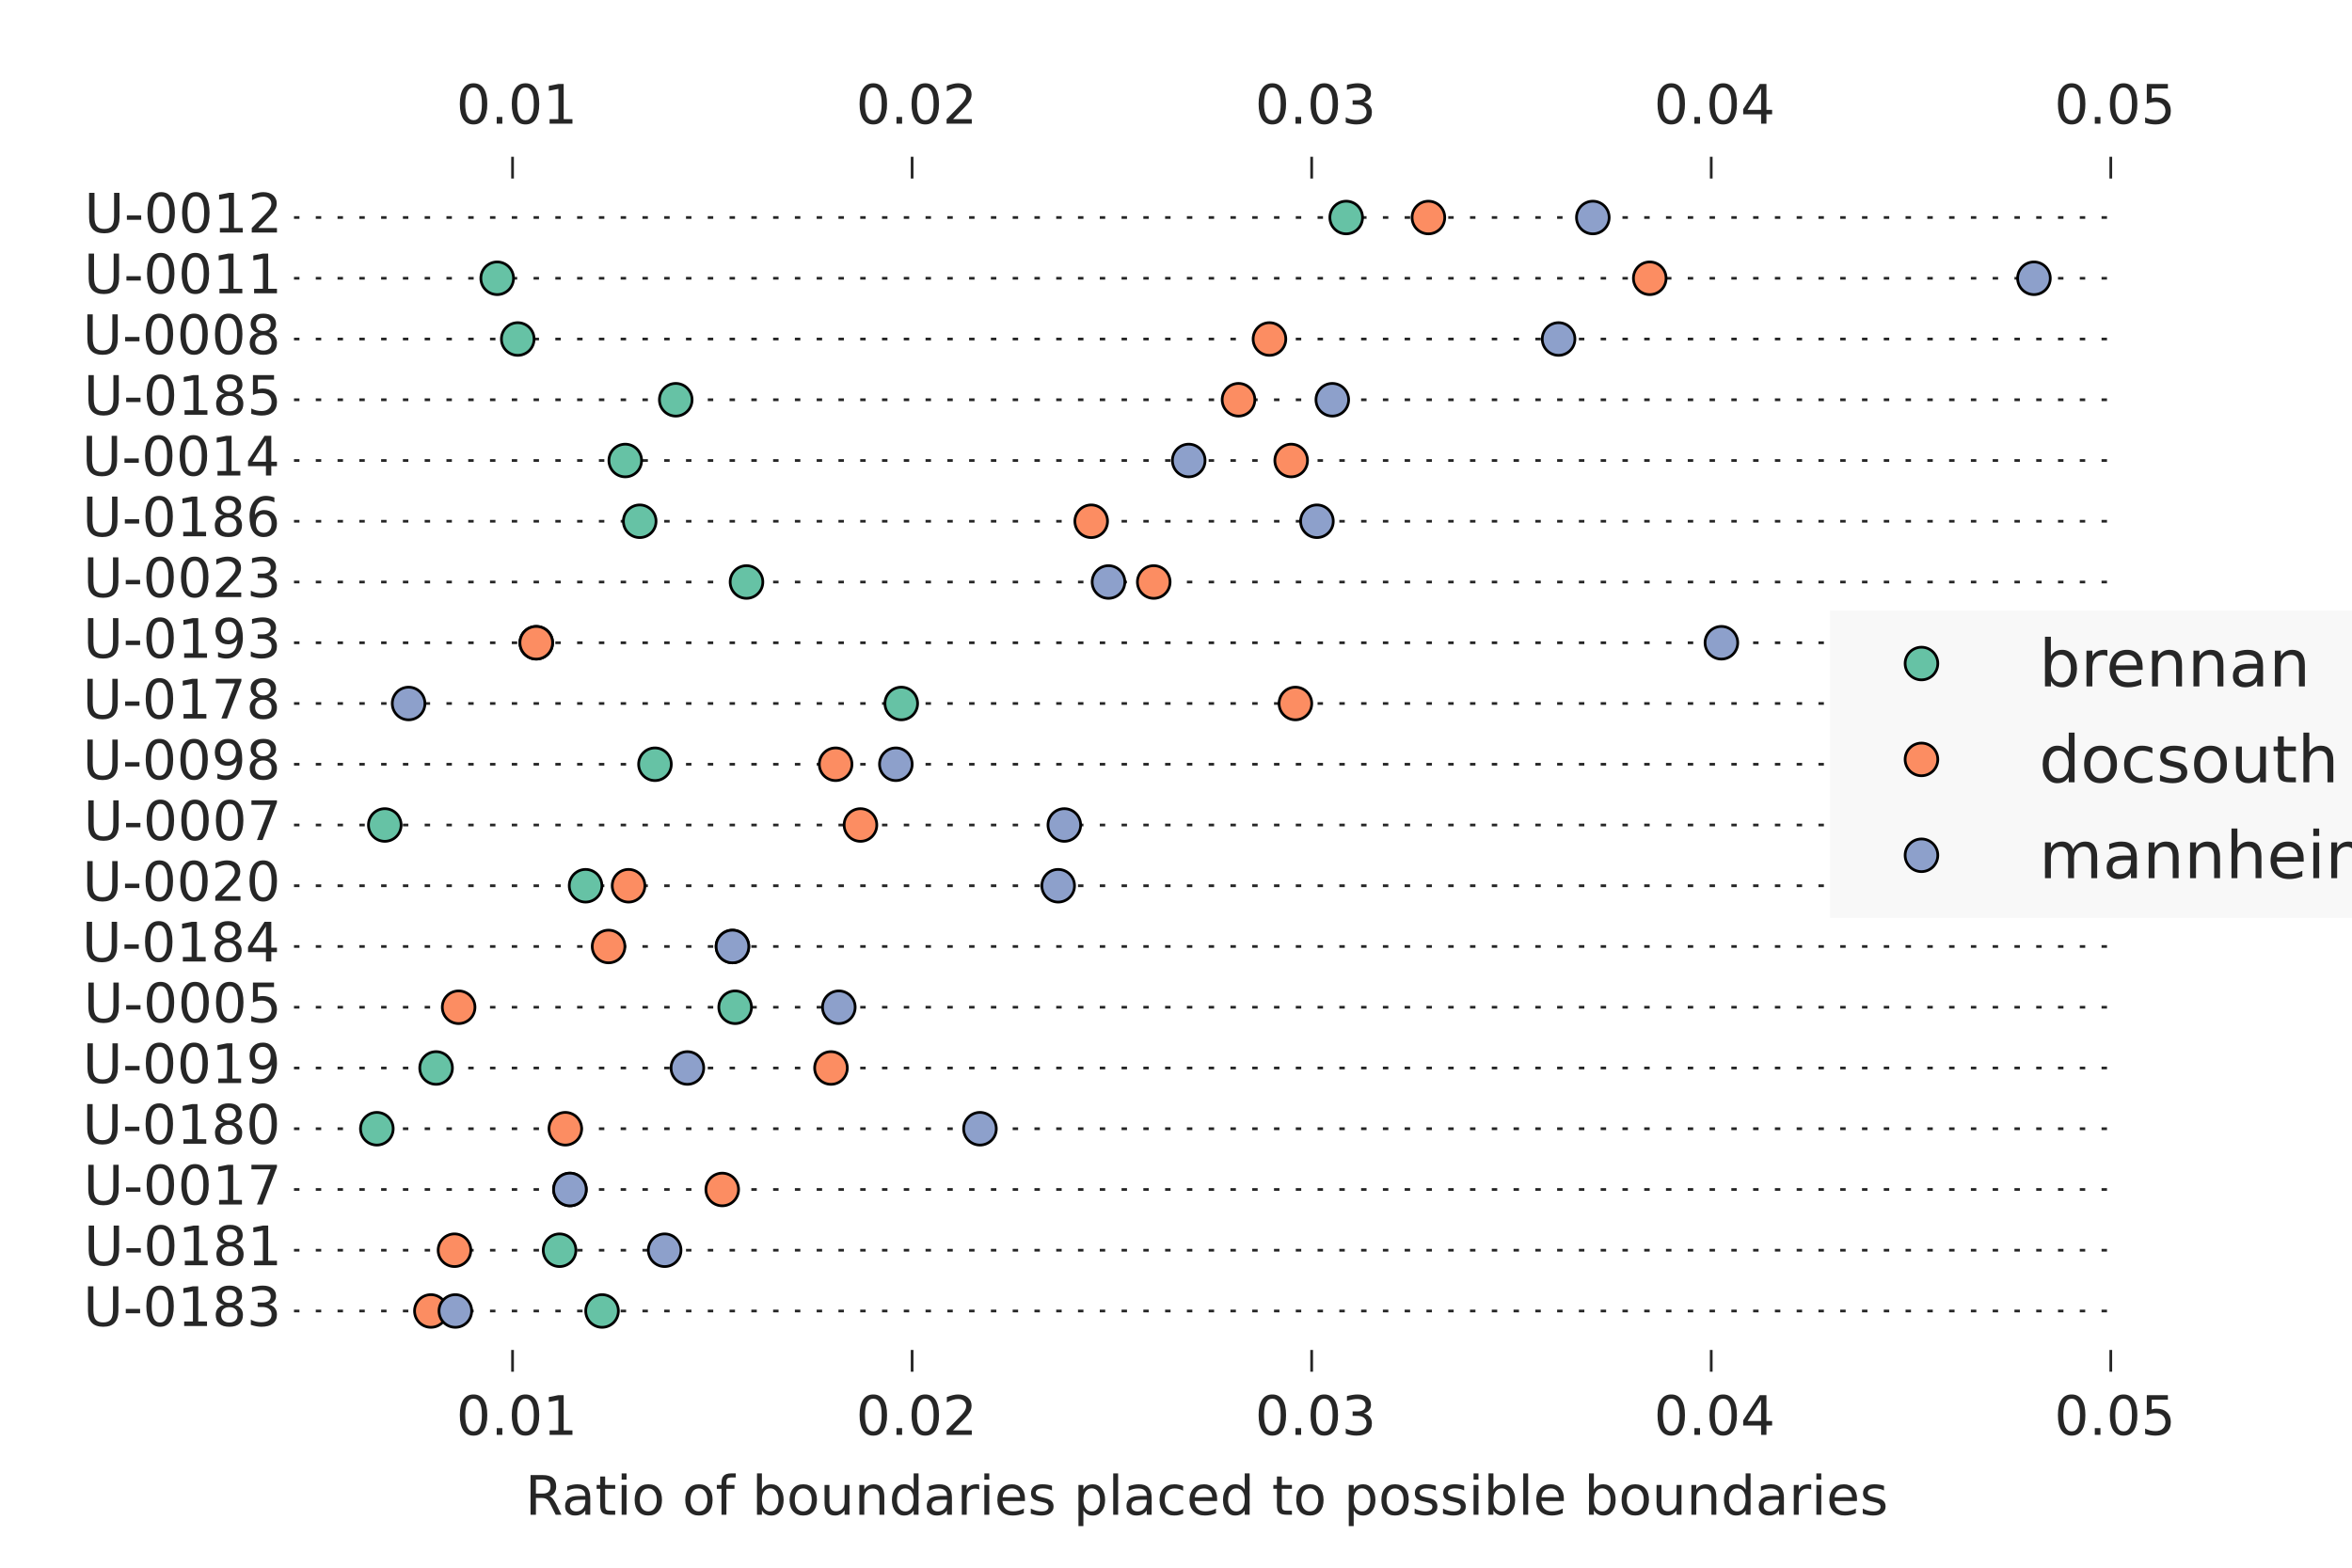 <?xml version="1.0" encoding="utf-8" standalone="no"?>
<!DOCTYPE svg PUBLIC "-//W3C//DTD SVG 1.1//EN"
  "http://www.w3.org/Graphics/SVG/1.1/DTD/svg11.dtd">
<!-- Created with matplotlib (http://matplotlib.org/) -->
<svg height="288pt" version="1.1" viewBox="0 0 432 288" width="432pt" xmlns="http://www.w3.org/2000/svg" xmlns:xlink="http://www.w3.org/1999/xlink">
 <defs>
  <style type="text/css">
*{stroke-linecap:butt;stroke-linejoin:round;}
  </style>
 </defs>
 <g id="figure_1">
  <g id="patch_1">
   <path d="
M0 288
L432 288
L432 0
L0 0
z
" style="fill:#ffffff;"/>
  </g>
  <g id="axes_1">
   <g id="patch_2">
    <path d="
M54 252
L388.8 252
L388.8 28.8
L54 28.8
z
" style="fill:#ffffff;"/>
   </g>
   <g id="LineCollection_1">
    <defs>
     <path d="
M54 -47.16
L388.8 -47.16" id="C0_0_6a199aa244"/>
     <path d="
M54 -58.32
L388.8 -58.32" id="C0_1_588f8433d3"/>
     <path d="
M54 -69.48
L388.8 -69.48" id="C0_2_7772f9c2dd"/>
     <path d="
M54 -80.64
L388.8 -80.64" id="C0_3_b1f64ebb49"/>
     <path d="
M54 -91.8
L388.8 -91.8" id="C0_4_8730de45d9"/>
     <path d="
M54 -102.96
L388.8 -102.96" id="C0_5_99406a7aaf"/>
     <path d="
M54 -114.12
L388.8 -114.12" id="C0_6_7942048942"/>
     <path d="
M54 -125.28
L388.8 -125.28" id="C0_7_b82e38e395"/>
     <path d="
M54 -136.44
L388.8 -136.44" id="C0_8_d7e3e08fdd"/>
     <path d="
M54 -147.6
L388.8 -147.6" id="C0_9_6d2f357f65"/>
     <path d="
M54 -158.76
L388.8 -158.76" id="C0_a_ce0889cb45"/>
     <path d="
M54 -169.92
L388.8 -169.92" id="C0_b_7368e0d4c1"/>
     <path d="
M54 -181.08
L388.8 -181.08" id="C0_c_1a0fd29d1f"/>
     <path d="
M54 -192.24
L388.8 -192.24" id="C0_d_731fc594bd"/>
     <path d="
M54 -203.4
L388.8 -203.4" id="C0_e_e04fd99e81"/>
     <path d="
M54 -214.56
L388.8 -214.56" id="C0_f_4d21507c98"/>
     <path d="
M54 -225.72
L388.8 -225.72" id="C0_10_7c52cc8406"/>
     <path d="
M54 -236.88
L388.8 -236.88" id="C0_11_734107a64f"/>
     <path d="
M54 -248.04
L388.8 -248.04" id="C0_12_1dcff3af32"/>
    </defs>
    <g clip-path="url(#p124b8dd147)">
     <use style="fill:none;stroke:#262626;stroke-dasharray:1,3;stroke-dashoffset:0.0;stroke-width:0.5;" x="0.0" xlink:href="#C0_0_6a199aa244" y="288.0"/>
    </g>
    <g clip-path="url(#p124b8dd147)">
     <use style="fill:none;stroke:#262626;stroke-dasharray:1,3;stroke-dashoffset:0.0;stroke-width:0.5;" x="0.0" xlink:href="#C0_1_588f8433d3" y="288.0"/>
    </g>
    <g clip-path="url(#p124b8dd147)">
     <use style="fill:none;stroke:#262626;stroke-dasharray:1,3;stroke-dashoffset:0.0;stroke-width:0.5;" x="0.0" xlink:href="#C0_2_7772f9c2dd" y="288.0"/>
    </g>
    <g clip-path="url(#p124b8dd147)">
     <use style="fill:none;stroke:#262626;stroke-dasharray:1,3;stroke-dashoffset:0.0;stroke-width:0.5;" x="0.0" xlink:href="#C0_3_b1f64ebb49" y="288.0"/>
    </g>
    <g clip-path="url(#p124b8dd147)">
     <use style="fill:none;stroke:#262626;stroke-dasharray:1,3;stroke-dashoffset:0.0;stroke-width:0.5;" x="0.0" xlink:href="#C0_4_8730de45d9" y="288.0"/>
    </g>
    <g clip-path="url(#p124b8dd147)">
     <use style="fill:none;stroke:#262626;stroke-dasharray:1,3;stroke-dashoffset:0.0;stroke-width:0.5;" x="0.0" xlink:href="#C0_5_99406a7aaf" y="288.0"/>
    </g>
    <g clip-path="url(#p124b8dd147)">
     <use style="fill:none;stroke:#262626;stroke-dasharray:1,3;stroke-dashoffset:0.0;stroke-width:0.5;" x="0.0" xlink:href="#C0_6_7942048942" y="288.0"/>
    </g>
    <g clip-path="url(#p124b8dd147)">
     <use style="fill:none;stroke:#262626;stroke-dasharray:1,3;stroke-dashoffset:0.0;stroke-width:0.5;" x="0.0" xlink:href="#C0_7_b82e38e395" y="288.0"/>
    </g>
    <g clip-path="url(#p124b8dd147)">
     <use style="fill:none;stroke:#262626;stroke-dasharray:1,3;stroke-dashoffset:0.0;stroke-width:0.5;" x="0.0" xlink:href="#C0_8_d7e3e08fdd" y="288.0"/>
    </g>
    <g clip-path="url(#p124b8dd147)">
     <use style="fill:none;stroke:#262626;stroke-dasharray:1,3;stroke-dashoffset:0.0;stroke-width:0.5;" x="0.0" xlink:href="#C0_9_6d2f357f65" y="288.0"/>
    </g>
    <g clip-path="url(#p124b8dd147)">
     <use style="fill:none;stroke:#262626;stroke-dasharray:1,3;stroke-dashoffset:0.0;stroke-width:0.5;" x="0.0" xlink:href="#C0_a_ce0889cb45" y="288.0"/>
    </g>
    <g clip-path="url(#p124b8dd147)">
     <use style="fill:none;stroke:#262626;stroke-dasharray:1,3;stroke-dashoffset:0.0;stroke-width:0.5;" x="0.0" xlink:href="#C0_b_7368e0d4c1" y="288.0"/>
    </g>
    <g clip-path="url(#p124b8dd147)">
     <use style="fill:none;stroke:#262626;stroke-dasharray:1,3;stroke-dashoffset:0.0;stroke-width:0.5;" x="0.0" xlink:href="#C0_c_1a0fd29d1f" y="288.0"/>
    </g>
    <g clip-path="url(#p124b8dd147)">
     <use style="fill:none;stroke:#262626;stroke-dasharray:1,3;stroke-dashoffset:0.0;stroke-width:0.5;" x="0.0" xlink:href="#C0_d_731fc594bd" y="288.0"/>
    </g>
    <g clip-path="url(#p124b8dd147)">
     <use style="fill:none;stroke:#262626;stroke-dasharray:1,3;stroke-dashoffset:0.0;stroke-width:0.5;" x="0.0" xlink:href="#C0_e_e04fd99e81" y="288.0"/>
    </g>
    <g clip-path="url(#p124b8dd147)">
     <use style="fill:none;stroke:#262626;stroke-dasharray:1,3;stroke-dashoffset:0.0;stroke-width:0.5;" x="0.0" xlink:href="#C0_f_4d21507c98" y="288.0"/>
    </g>
    <g clip-path="url(#p124b8dd147)">
     <use style="fill:none;stroke:#262626;stroke-dasharray:1,3;stroke-dashoffset:0.0;stroke-width:0.5;" x="0.0" xlink:href="#C0_10_7c52cc8406" y="288.0"/>
    </g>
    <g clip-path="url(#p124b8dd147)">
     <use style="fill:none;stroke:#262626;stroke-dasharray:1,3;stroke-dashoffset:0.0;stroke-width:0.5;" x="0.0" xlink:href="#C0_11_734107a64f" y="288.0"/>
    </g>
    <g clip-path="url(#p124b8dd147)">
     <use style="fill:none;stroke:#262626;stroke-dasharray:1,3;stroke-dashoffset:0.0;stroke-width:0.5;" x="0.0" xlink:href="#C0_12_1dcff3af32" y="288.0"/>
    </g>
   </g>
   <g id="line2d_1">
    <defs>
     <path d="
M0 3
C0.796 3 1.559 2.684 2.121 2.121
C2.684 1.559 3 0.796 3 0
C3 -0.796 2.684 -1.559 2.121 -2.121
C1.559 -2.684 0.796 -3 0 -3
C-0.796 -3 -1.559 -2.684 -2.121 -2.121
C-2.684 -1.559 -3 -0.796 -3 0
C-3 0.796 -2.684 1.559 -2.121 2.121
C-1.559 2.684 -0.796 3 0 3
z
" id="m474c58edd5" style="stroke:#000000;stroke-width:0.5;"/>
    </defs>
    <g clip-path="url(#p124b8dd147)">
     <use style="fill:#66c2a5;opacity:0.75;stroke:#000000;stroke-width:0.5;" x="110.581" xlink:href="#m474c58edd5" y="240.84"/>
     <use style="fill:#66c2a5;opacity:0.75;stroke:#000000;stroke-width:0.5;" x="102.779" xlink:href="#m474c58edd5" y="229.68"/>
     <use style="fill:#66c2a5;opacity:0.75;stroke:#000000;stroke-width:0.5;" x="104.68" xlink:href="#m474c58edd5" y="218.52"/>
     <use style="fill:#66c2a5;opacity:0.75;stroke:#000000;stroke-width:0.5;" x="69.218" xlink:href="#m474c58edd5" y="207.36"/>
     <use style="fill:#66c2a5;opacity:0.75;stroke:#000000;stroke-width:0.5;" x="80.098" xlink:href="#m474c58edd5" y="196.2"/>
     <use style="fill:#66c2a5;opacity:0.75;stroke:#000000;stroke-width:0.5;" x="135.026" xlink:href="#m474c58edd5" y="185.04"/>
     <use style="fill:#66c2a5;opacity:0.75;stroke:#000000;stroke-width:0.5;" x="134.534" xlink:href="#m474c58edd5" y="173.88"/>
     <use style="fill:#66c2a5;opacity:0.75;stroke:#000000;stroke-width:0.5;" x="107.557" xlink:href="#m474c58edd5" y="162.72"/>
     <use style="fill:#66c2a5;opacity:0.75;stroke:#000000;stroke-width:0.5;" x="70.678" xlink:href="#m474c58edd5" y="151.56"/>
     <use style="fill:#66c2a5;opacity:0.75;stroke:#000000;stroke-width:0.5;" x="120.301" xlink:href="#m474c58edd5" y="140.4"/>
     <use style="fill:#66c2a5;opacity:0.75;stroke:#000000;stroke-width:0.5;" x="165.54" xlink:href="#m474c58edd5" y="129.24"/>
     <use style="fill:#66c2a5;opacity:0.75;stroke:#000000;stroke-width:0.5;" x="98.496" xlink:href="#m474c58edd5" y="118.08"/>
     <use style="fill:#66c2a5;opacity:0.75;stroke:#000000;stroke-width:0.5;" x="137.111" xlink:href="#m474c58edd5" y="106.92"/>
     <use style="fill:#66c2a5;opacity:0.75;stroke:#000000;stroke-width:0.5;" x="117.499" xlink:href="#m474c58edd5" y="95.76"/>
     <use style="fill:#66c2a5;opacity:0.75;stroke:#000000;stroke-width:0.5;" x="114.842" xlink:href="#m474c58edd5" y="84.6"/>
     <use style="fill:#66c2a5;opacity:0.75;stroke:#000000;stroke-width:0.5;" x="124.118" xlink:href="#m474c58edd5" y="73.44"/>
     <use style="fill:#66c2a5;opacity:0.75;stroke:#000000;stroke-width:0.5;" x="95.098" xlink:href="#m474c58edd5" y="62.28"/>
     <use style="fill:#66c2a5;opacity:0.75;stroke:#000000;stroke-width:0.5;" x="91.32" xlink:href="#m474c58edd5" y="51.12"/>
     <use style="fill:#66c2a5;opacity:0.75;stroke:#000000;stroke-width:0.5;" x="247.261" xlink:href="#m474c58edd5" y="39.96"/>
    </g>
   </g>
   <g id="line2d_2">
    <defs>
     <path d="
M0 3
C0.796 3 1.559 2.684 2.121 2.121
C2.684 1.559 3 0.796 3 0
C3 -0.796 2.684 -1.559 2.121 -2.121
C1.559 -2.684 0.796 -3 0 -3
C-0.796 -3 -1.559 -2.684 -2.121 -2.121
C-2.684 -1.559 -3 -0.796 -3 0
C-3 0.796 -2.684 1.559 -2.121 2.121
C-1.559 2.684 -0.796 3 0 3
z
" id="mef10a5d01f" style="stroke:#000000;stroke-width:0.5;"/>
    </defs>
    <g clip-path="url(#p124b8dd147)">
     <use style="fill:#fc8d62;opacity:0.75;stroke:#000000;stroke-width:0.5;" x="79.141" xlink:href="#mef10a5d01f" y="240.84"/>
     <use style="fill:#fc8d62;opacity:0.75;stroke:#000000;stroke-width:0.5;" x="83.479" xlink:href="#mef10a5d01f" y="229.68"/>
     <use style="fill:#fc8d62;opacity:0.75;stroke:#000000;stroke-width:0.5;" x="132.655" xlink:href="#mef10a5d01f" y="218.52"/>
     <use style="fill:#fc8d62;opacity:0.75;stroke:#000000;stroke-width:0.5;" x="103.835" xlink:href="#mef10a5d01f" y="207.36"/>
     <use style="fill:#fc8d62;opacity:0.75;stroke:#000000;stroke-width:0.5;" x="152.629" xlink:href="#mef10a5d01f" y="196.2"/>
     <use style="fill:#fc8d62;opacity:0.75;stroke:#000000;stroke-width:0.5;" x="84.239" xlink:href="#mef10a5d01f" y="185.04"/>
     <use style="fill:#fc8d62;opacity:0.75;stroke:#000000;stroke-width:0.5;" x="111.778" xlink:href="#mef10a5d01f" y="173.88"/>
     <use style="fill:#fc8d62;opacity:0.75;stroke:#000000;stroke-width:0.5;" x="115.449" xlink:href="#mef10a5d01f" y="162.72"/>
     <use style="fill:#fc8d62;opacity:0.75;stroke:#000000;stroke-width:0.5;" x="158.045" xlink:href="#mef10a5d01f" y="151.56"/>
     <use style="fill:#fc8d62;opacity:0.75;stroke:#000000;stroke-width:0.5;" x="153.483" xlink:href="#mef10a5d01f" y="140.4"/>
     <use style="fill:#fc8d62;opacity:0.75;stroke:#000000;stroke-width:0.5;" x="237.932" xlink:href="#mef10a5d01f" y="129.24"/>
     <use style="fill:#fc8d62;opacity:0.75;stroke:#000000;stroke-width:0.5;" x="98.496" xlink:href="#mef10a5d01f" y="118.08"/>
     <use style="fill:#fc8d62;opacity:0.75;stroke:#000000;stroke-width:0.5;" x="211.913" xlink:href="#mef10a5d01f" y="106.92"/>
     <use style="fill:#fc8d62;opacity:0.75;stroke:#000000;stroke-width:0.5;" x="200.424" xlink:href="#mef10a5d01f" y="95.76"/>
     <use style="fill:#fc8d62;opacity:0.75;stroke:#000000;stroke-width:0.5;" x="237.155" xlink:href="#mef10a5d01f" y="84.6"/>
     <use style="fill:#fc8d62;opacity:0.75;stroke:#000000;stroke-width:0.5;" x="227.481" xlink:href="#mef10a5d01f" y="73.44"/>
     <use style="fill:#fc8d62;opacity:0.75;stroke:#000000;stroke-width:0.5;" x="233.166" xlink:href="#mef10a5d01f" y="62.28"/>
     <use style="fill:#fc8d62;opacity:0.75;stroke:#000000;stroke-width:0.5;" x="303.016" xlink:href="#mef10a5d01f" y="51.12"/>
     <use style="fill:#fc8d62;opacity:0.75;stroke:#000000;stroke-width:0.5;" x="262.361" xlink:href="#mef10a5d01f" y="39.96"/>
    </g>
   </g>
   <g id="line2d_3">
    <defs>
     <path d="
M0 3
C0.796 3 1.559 2.684 2.121 2.121
C2.684 1.559 3 0.796 3 0
C3 -0.796 2.684 -1.559 2.121 -2.121
C1.559 -2.684 0.796 -3 0 -3
C-0.796 -3 -1.559 -2.684 -2.121 -2.121
C-2.684 -1.559 -3 -0.796 -3 0
C-3 0.796 -2.684 1.559 -2.121 2.121
C-1.559 2.684 -0.796 3 0 3
z
" id="mc3a10f4c32" style="stroke:#000000;stroke-width:0.5;"/>
    </defs>
    <g clip-path="url(#p124b8dd147)">
     <use style="fill:#8da0cb;opacity:0.75;stroke:#000000;stroke-width:0.5;" x="83.633" xlink:href="#mc3a10f4c32" y="240.84"/>
     <use style="fill:#8da0cb;opacity:0.75;stroke:#000000;stroke-width:0.5;" x="122.079" xlink:href="#mc3a10f4c32" y="229.68"/>
     <use style="fill:#8da0cb;opacity:0.75;stroke:#000000;stroke-width:0.5;" x="104.68" xlink:href="#mc3a10f4c32" y="218.52"/>
     <use style="fill:#8da0cb;opacity:0.75;stroke:#000000;stroke-width:0.5;" x="179.993" xlink:href="#mc3a10f4c32" y="207.36"/>
     <use style="fill:#8da0cb;opacity:0.75;stroke:#000000;stroke-width:0.5;" x="126.254" xlink:href="#mc3a10f4c32" y="196.2"/>
     <use style="fill:#8da0cb;opacity:0.75;stroke:#000000;stroke-width:0.5;" x="154.072" xlink:href="#mc3a10f4c32" y="185.04"/>
     <use style="fill:#8da0cb;opacity:0.75;stroke:#000000;stroke-width:0.5;" x="134.534" xlink:href="#mc3a10f4c32" y="173.88"/>
     <use style="fill:#8da0cb;opacity:0.75;stroke:#000000;stroke-width:0.5;" x="194.361" xlink:href="#mc3a10f4c32" y="162.72"/>
     <use style="fill:#8da0cb;opacity:0.75;stroke:#000000;stroke-width:0.5;" x="195.488" xlink:href="#mc3a10f4c32" y="151.56"/>
     <use style="fill:#8da0cb;opacity:0.75;stroke:#000000;stroke-width:0.5;" x="164.544" xlink:href="#mc3a10f4c32" y="140.4"/>
     <use style="fill:#8da0cb;opacity:0.75;stroke:#000000;stroke-width:0.5;" x="75.049" xlink:href="#mc3a10f4c32" y="129.24"/>
     <use style="fill:#8da0cb;opacity:0.75;stroke:#000000;stroke-width:0.5;" x="316.173" xlink:href="#mc3a10f4c32" y="118.08"/>
     <use style="fill:#8da0cb;opacity:0.75;stroke:#000000;stroke-width:0.5;" x="203.601" xlink:href="#mc3a10f4c32" y="106.92"/>
     <use style="fill:#8da0cb;opacity:0.75;stroke:#000000;stroke-width:0.5;" x="241.886" xlink:href="#mc3a10f4c32" y="95.76"/>
     <use style="fill:#8da0cb;opacity:0.75;stroke:#000000;stroke-width:0.5;" x="218.338" xlink:href="#mc3a10f4c32" y="84.6"/>
     <use style="fill:#8da0cb;opacity:0.75;stroke:#000000;stroke-width:0.5;" x="244.709" xlink:href="#mc3a10f4c32" y="73.44"/>
     <use style="fill:#8da0cb;opacity:0.75;stroke:#000000;stroke-width:0.5;" x="286.269" xlink:href="#mc3a10f4c32" y="62.28"/>
     <use style="fill:#8da0cb;opacity:0.75;stroke:#000000;stroke-width:0.5;" x="373.582" xlink:href="#mc3a10f4c32" y="51.12"/>
     <use style="fill:#8da0cb;opacity:0.75;stroke:#000000;stroke-width:0.5;" x="292.562" xlink:href="#mc3a10f4c32" y="39.96"/>
    </g>
   </g>
   <g id="matplotlib.axis_1">
    <g id="xtick_1">
     <g id="line2d_4">
      <defs>
       <path d="
M0 0
L0 -4" id="m51f51a7308" style="stroke:#262626;stroke-width:0.5;"/>
      </defs>
      <g>
       <use style="fill:#262626;stroke:#262626;stroke-width:0.5;" x="94.142" xlink:href="#m51f51a7308" y="252.0"/>
      </g>
     </g>
     <g id="line2d_5">
      <defs>
       <path d="
M0 0
L0 4" id="m8f8b9df92f" style="stroke:#262626;stroke-width:0.5;"/>
      </defs>
      <g>
       <use style="fill:#262626;stroke:#262626;stroke-width:0.5;" x="94.142" xlink:href="#m8f8b9df92f" y="28.8"/>
      </g>
     </g>
     <g id="text_1">
      <!-- 0.01 -->
      <defs>
       <path d="
M31.781 66.406
Q24.172 66.406 20.328 58.906
Q16.5 51.422 16.5 36.375
Q16.5 21.391 20.328 13.891
Q24.172 6.391 31.781 6.391
Q39.453 6.391 43.281 13.891
Q47.125 21.391 47.125 36.375
Q47.125 51.422 43.281 58.906
Q39.453 66.406 31.781 66.406
M31.781 74.219
Q44.047 74.219 50.516 64.516
Q56.984 54.828 56.984 36.375
Q56.984 17.969 50.516 8.266
Q44.047 -1.422 31.781 -1.422
Q19.531 -1.422 13.062 8.266
Q6.594 17.969 6.594 36.375
Q6.594 54.828 13.062 64.516
Q19.531 74.219 31.781 74.219" id="BitstreamVeraSans-Roman-30"/>
       <path d="
M12.406 8.297
L28.516 8.297
L28.516 63.922
L10.984 60.406
L10.984 69.391
L28.422 72.906
L38.281 72.906
L38.281 8.297
L54.391 8.297
L54.391 0
L12.406 0
z
" id="BitstreamVeraSans-Roman-31"/>
       <path d="
M10.688 12.406
L21 12.406
L21 0
L10.688 0
z
" id="BitstreamVeraSans-Roman-2e"/>
      </defs>
      <g style="fill:#262626;" transform="translate(83.801 263.598)scale(0.1 -0.1)">
       <use xlink:href="#BitstreamVeraSans-Roman-30"/>
       <use x="63.623" xlink:href="#BitstreamVeraSans-Roman-2e"/>
       <use x="95.41" xlink:href="#BitstreamVeraSans-Roman-30"/>
       <use x="159.033" xlink:href="#BitstreamVeraSans-Roman-31"/>
      </g>
     </g>
     <g id="text_2">
      <!-- 0.01 -->
      <g style="fill:#262626;" transform="translate(83.801 22.72)scale(0.1 -0.1)">
       <use xlink:href="#BitstreamVeraSans-Roman-30"/>
       <use x="63.623" xlink:href="#BitstreamVeraSans-Roman-2e"/>
       <use x="95.41" xlink:href="#BitstreamVeraSans-Roman-30"/>
       <use x="159.033" xlink:href="#BitstreamVeraSans-Roman-31"/>
      </g>
     </g>
    </g>
    <g id="xtick_2">
     <g id="line2d_6">
      <g>
       <use style="fill:#262626;stroke:#262626;stroke-width:0.5;" x="167.531" xlink:href="#m51f51a7308" y="252.0"/>
      </g>
     </g>
     <g id="line2d_7">
      <g>
       <use style="fill:#262626;stroke:#262626;stroke-width:0.5;" x="167.531" xlink:href="#m8f8b9df92f" y="28.8"/>
      </g>
     </g>
     <g id="text_3">
      <!-- 0.02 -->
      <defs>
       <path d="
M19.188 8.297
L53.609 8.297
L53.609 0
L7.328 0
L7.328 8.297
Q12.938 14.109 22.625 23.891
Q32.328 33.688 34.812 36.531
Q39.547 41.844 41.422 45.531
Q43.312 49.219 43.312 52.781
Q43.312 58.594 39.234 62.25
Q35.156 65.922 28.609 65.922
Q23.969 65.922 18.812 64.312
Q13.672 62.703 7.812 59.422
L7.812 69.391
Q13.766 71.781 18.938 73
Q24.125 74.219 28.422 74.219
Q39.75 74.219 46.484 68.547
Q53.219 62.891 53.219 53.422
Q53.219 48.922 51.531 44.891
Q49.859 40.875 45.406 35.406
Q44.188 33.984 37.641 27.219
Q31.109 20.453 19.188 8.297" id="BitstreamVeraSans-Roman-32"/>
      </defs>
      <g style="fill:#262626;" transform="translate(157.228 263.598)scale(0.1 -0.1)">
       <use xlink:href="#BitstreamVeraSans-Roman-30"/>
       <use x="63.623" xlink:href="#BitstreamVeraSans-Roman-2e"/>
       <use x="95.41" xlink:href="#BitstreamVeraSans-Roman-30"/>
       <use x="159.033" xlink:href="#BitstreamVeraSans-Roman-32"/>
      </g>
     </g>
     <g id="text_4">
      <!-- 0.02 -->
      <g style="fill:#262626;" transform="translate(157.228 22.72)scale(0.1 -0.1)">
       <use xlink:href="#BitstreamVeraSans-Roman-30"/>
       <use x="63.623" xlink:href="#BitstreamVeraSans-Roman-2e"/>
       <use x="95.41" xlink:href="#BitstreamVeraSans-Roman-30"/>
       <use x="159.033" xlink:href="#BitstreamVeraSans-Roman-32"/>
      </g>
     </g>
    </g>
    <g id="xtick_3">
     <g id="line2d_8">
      <g>
       <use style="fill:#262626;stroke:#262626;stroke-width:0.5;" x="240.919" xlink:href="#m51f51a7308" y="252.0"/>
      </g>
     </g>
     <g id="line2d_9">
      <g>
       <use style="fill:#262626;stroke:#262626;stroke-width:0.5;" x="240.919" xlink:href="#m8f8b9df92f" y="28.8"/>
      </g>
     </g>
     <g id="text_5">
      <!-- 0.03 -->
      <defs>
       <path d="
M40.578 39.312
Q47.656 37.797 51.625 33
Q55.609 28.219 55.609 21.188
Q55.609 10.406 48.188 4.484
Q40.766 -1.422 27.094 -1.422
Q22.516 -1.422 17.656 -0.516
Q12.797 0.391 7.625 2.203
L7.625 11.719
Q11.719 9.328 16.594 8.109
Q21.484 6.891 26.812 6.891
Q36.078 6.891 40.938 10.547
Q45.797 14.203 45.797 21.188
Q45.797 27.641 41.281 31.266
Q36.766 34.906 28.719 34.906
L20.219 34.906
L20.219 43.016
L29.109 43.016
Q36.375 43.016 40.234 45.922
Q44.094 48.828 44.094 54.297
Q44.094 59.906 40.109 62.906
Q36.141 65.922 28.719 65.922
Q24.656 65.922 20.016 65.031
Q15.375 64.156 9.812 62.312
L9.812 71.094
Q15.438 72.656 20.344 73.438
Q25.25 74.219 29.594 74.219
Q40.828 74.219 47.359 69.109
Q53.906 64.016 53.906 55.328
Q53.906 49.266 50.438 45.094
Q46.969 40.922 40.578 39.312" id="BitstreamVeraSans-Roman-33"/>
      </defs>
      <g style="fill:#262626;" transform="translate(230.516 263.598)scale(0.1 -0.1)">
       <use xlink:href="#BitstreamVeraSans-Roman-30"/>
       <use x="63.623" xlink:href="#BitstreamVeraSans-Roman-2e"/>
       <use x="95.41" xlink:href="#BitstreamVeraSans-Roman-30"/>
       <use x="159.033" xlink:href="#BitstreamVeraSans-Roman-33"/>
      </g>
     </g>
     <g id="text_6">
      <!-- 0.03 -->
      <g style="fill:#262626;" transform="translate(230.516 22.72)scale(0.1 -0.1)">
       <use xlink:href="#BitstreamVeraSans-Roman-30"/>
       <use x="63.623" xlink:href="#BitstreamVeraSans-Roman-2e"/>
       <use x="95.41" xlink:href="#BitstreamVeraSans-Roman-30"/>
       <use x="159.033" xlink:href="#BitstreamVeraSans-Roman-33"/>
      </g>
     </g>
    </g>
    <g id="xtick_4">
     <g id="line2d_10">
      <g>
       <use style="fill:#262626;stroke:#262626;stroke-width:0.5;" x="314.307" xlink:href="#m51f51a7308" y="252.0"/>
      </g>
     </g>
     <g id="line2d_11">
      <g>
       <use style="fill:#262626;stroke:#262626;stroke-width:0.5;" x="314.307" xlink:href="#m8f8b9df92f" y="28.8"/>
      </g>
     </g>
     <g id="text_7">
      <!-- 0.04 -->
      <defs>
       <path d="
M37.797 64.312
L12.891 25.391
L37.797 25.391
z

M35.203 72.906
L47.609 72.906
L47.609 25.391
L58.016 25.391
L58.016 17.188
L47.609 17.188
L47.609 0
L37.797 0
L37.797 17.188
L4.891 17.188
L4.891 26.703
z
" id="BitstreamVeraSans-Roman-34"/>
      </defs>
      <g style="fill:#262626;" transform="translate(303.784 263.598)scale(0.1 -0.1)">
       <use xlink:href="#BitstreamVeraSans-Roman-30"/>
       <use x="63.623" xlink:href="#BitstreamVeraSans-Roman-2e"/>
       <use x="95.41" xlink:href="#BitstreamVeraSans-Roman-30"/>
       <use x="159.033" xlink:href="#BitstreamVeraSans-Roman-34"/>
      </g>
     </g>
     <g id="text_8">
      <!-- 0.04 -->
      <g style="fill:#262626;" transform="translate(303.784 22.72)scale(0.1 -0.1)">
       <use xlink:href="#BitstreamVeraSans-Roman-30"/>
       <use x="63.623" xlink:href="#BitstreamVeraSans-Roman-2e"/>
       <use x="95.41" xlink:href="#BitstreamVeraSans-Roman-30"/>
       <use x="159.033" xlink:href="#BitstreamVeraSans-Roman-34"/>
      </g>
     </g>
    </g>
    <g id="xtick_5">
     <g id="line2d_12">
      <g>
       <use style="fill:#262626;stroke:#262626;stroke-width:0.5;" x="387.695" xlink:href="#m51f51a7308" y="252.0"/>
      </g>
     </g>
     <g id="line2d_13">
      <g>
       <use style="fill:#262626;stroke:#262626;stroke-width:0.5;" x="387.695" xlink:href="#m8f8b9df92f" y="28.8"/>
      </g>
     </g>
     <g id="text_9">
      <!-- 0.05 -->
      <defs>
       <path d="
M10.797 72.906
L49.516 72.906
L49.516 64.594
L19.828 64.594
L19.828 46.734
Q21.969 47.469 24.109 47.828
Q26.266 48.188 28.422 48.188
Q40.625 48.188 47.75 41.5
Q54.891 34.812 54.891 23.391
Q54.891 11.625 47.562 5.094
Q40.234 -1.422 26.906 -1.422
Q22.312 -1.422 17.547 -0.641
Q12.797 0.141 7.719 1.703
L7.719 11.625
Q12.109 9.234 16.797 8.062
Q21.484 6.891 26.703 6.891
Q35.156 6.891 40.078 11.328
Q45.016 15.766 45.016 23.391
Q45.016 31 40.078 35.438
Q35.156 39.891 26.703 39.891
Q22.75 39.891 18.812 39.016
Q14.891 38.141 10.797 36.281
z
" id="BitstreamVeraSans-Roman-35"/>
      </defs>
      <g style="fill:#262626;" transform="translate(377.329 263.598)scale(0.1 -0.1)">
       <use xlink:href="#BitstreamVeraSans-Roman-30"/>
       <use x="63.623" xlink:href="#BitstreamVeraSans-Roman-2e"/>
       <use x="95.41" xlink:href="#BitstreamVeraSans-Roman-30"/>
       <use x="159.033" xlink:href="#BitstreamVeraSans-Roman-35"/>
      </g>
     </g>
     <g id="text_10">
      <!-- 0.05 -->
      <g style="fill:#262626;" transform="translate(377.329 22.72)scale(0.1 -0.1)">
       <use xlink:href="#BitstreamVeraSans-Roman-30"/>
       <use x="63.623" xlink:href="#BitstreamVeraSans-Roman-2e"/>
       <use x="95.41" xlink:href="#BitstreamVeraSans-Roman-30"/>
       <use x="159.033" xlink:href="#BitstreamVeraSans-Roman-35"/>
      </g>
     </g>
    </g>
    <g id="text_11">
     <!-- Ratio of boundaries placed to possible boundaries -->
     <defs>
      <path d="
M9.422 54.688
L18.406 54.688
L18.406 0
L9.422 0
z

M9.422 75.984
L18.406 75.984
L18.406 64.594
L9.422 64.594
z
" id="BitstreamVeraSans-Roman-69"/>
      <path d="
M8.5 21.578
L8.5 54.688
L17.484 54.688
L17.484 21.922
Q17.484 14.156 20.5 10.266
Q23.531 6.391 29.594 6.391
Q36.859 6.391 41.078 11.031
Q45.312 15.672 45.312 23.688
L45.312 54.688
L54.297 54.688
L54.297 0
L45.312 0
L45.312 8.406
Q42.047 3.422 37.719 1
Q33.406 -1.422 27.688 -1.422
Q18.266 -1.422 13.375 4.438
Q8.5 10.297 8.5 21.578" id="BitstreamVeraSans-Roman-75"/>
      <path id="BitstreamVeraSans-Roman-20"/>
      <path d="
M48.688 27.297
Q48.688 37.203 44.609 42.844
Q40.531 48.484 33.406 48.484
Q26.266 48.484 22.188 42.844
Q18.109 37.203 18.109 27.297
Q18.109 17.391 22.188 11.75
Q26.266 6.109 33.406 6.109
Q40.531 6.109 44.609 11.75
Q48.688 17.391 48.688 27.297
M18.109 46.391
Q20.953 51.266 25.266 53.625
Q29.594 56 35.594 56
Q45.562 56 51.781 48.094
Q58.016 40.188 58.016 27.297
Q58.016 14.406 51.781 6.484
Q45.562 -1.422 35.594 -1.422
Q29.594 -1.422 25.266 0.953
Q20.953 3.328 18.109 8.203
L18.109 0
L9.078 0
L9.078 75.984
L18.109 75.984
z
" id="BitstreamVeraSans-Roman-62"/>
      <path d="
M30.609 48.391
Q23.391 48.391 19.188 42.75
Q14.984 37.109 14.984 27.297
Q14.984 17.484 19.156 11.844
Q23.344 6.203 30.609 6.203
Q37.797 6.203 41.984 11.859
Q46.188 17.531 46.188 27.297
Q46.188 37.016 41.984 42.703
Q37.797 48.391 30.609 48.391
M30.609 56
Q42.328 56 49.016 48.375
Q55.719 40.766 55.719 27.297
Q55.719 13.875 49.016 6.219
Q42.328 -1.422 30.609 -1.422
Q18.844 -1.422 12.172 6.219
Q5.516 13.875 5.516 27.297
Q5.516 40.766 12.172 48.375
Q18.844 56 30.609 56" id="BitstreamVeraSans-Roman-6f"/>
      <path d="
M41.109 46.297
Q39.594 47.172 37.812 47.578
Q36.031 48 33.891 48
Q26.266 48 22.188 43.047
Q18.109 38.094 18.109 28.812
L18.109 0
L9.078 0
L9.078 54.688
L18.109 54.688
L18.109 46.188
Q20.953 51.172 25.484 53.578
Q30.031 56 36.531 56
Q37.453 56 38.578 55.875
Q39.703 55.766 41.062 55.516
z
" id="BitstreamVeraSans-Roman-72"/>
      <path d="
M56.203 29.594
L56.203 25.203
L14.891 25.203
Q15.484 15.922 20.484 11.062
Q25.484 6.203 34.422 6.203
Q39.594 6.203 44.453 7.469
Q49.312 8.734 54.109 11.281
L54.109 2.781
Q49.266 0.734 44.188 -0.344
Q39.109 -1.422 33.891 -1.422
Q20.797 -1.422 13.156 6.188
Q5.516 13.812 5.516 26.812
Q5.516 40.234 12.766 48.109
Q20.016 56 32.328 56
Q43.359 56 49.781 48.891
Q56.203 41.797 56.203 29.594
M47.219 32.234
Q47.125 39.594 43.094 43.984
Q39.062 48.391 32.422 48.391
Q24.906 48.391 20.391 44.141
Q15.875 39.891 15.188 32.172
z
" id="BitstreamVeraSans-Roman-65"/>
      <path d="
M18.312 70.219
L18.312 54.688
L36.812 54.688
L36.812 47.703
L18.312 47.703
L18.312 18.016
Q18.312 11.328 20.141 9.422
Q21.969 7.516 27.594 7.516
L36.812 7.516
L36.812 0
L27.594 0
Q17.188 0 13.234 3.875
Q9.281 7.766 9.281 18.016
L9.281 47.703
L2.688 47.703
L2.688 54.688
L9.281 54.688
L9.281 70.219
z
" id="BitstreamVeraSans-Roman-74"/>
      <path d="
M54.891 33.016
L54.891 0
L45.906 0
L45.906 32.719
Q45.906 40.484 42.875 44.328
Q39.844 48.188 33.797 48.188
Q26.516 48.188 22.312 43.547
Q18.109 38.922 18.109 30.906
L18.109 0
L9.078 0
L9.078 54.688
L18.109 54.688
L18.109 46.188
Q21.344 51.125 25.703 53.562
Q30.078 56 35.797 56
Q45.219 56 50.047 50.172
Q54.891 44.344 54.891 33.016" id="BitstreamVeraSans-Roman-6e"/>
      <path d="
M48.781 52.594
L48.781 44.188
Q44.969 46.297 41.141 47.344
Q37.312 48.391 33.406 48.391
Q24.656 48.391 19.812 42.844
Q14.984 37.312 14.984 27.297
Q14.984 17.281 19.812 11.734
Q24.656 6.203 33.406 6.203
Q37.312 6.203 41.141 7.25
Q44.969 8.297 48.781 10.406
L48.781 2.094
Q45.016 0.344 40.984 -0.531
Q36.969 -1.422 32.422 -1.422
Q20.062 -1.422 12.781 6.344
Q5.516 14.109 5.516 27.297
Q5.516 40.672 12.859 48.328
Q20.219 56 33.016 56
Q37.156 56 41.109 55.141
Q45.062 54.297 48.781 52.594" id="BitstreamVeraSans-Roman-63"/>
      <path d="
M45.406 46.391
L45.406 75.984
L54.391 75.984
L54.391 0
L45.406 0
L45.406 8.203
Q42.578 3.328 38.25 0.953
Q33.938 -1.422 27.875 -1.422
Q17.969 -1.422 11.734 6.484
Q5.516 14.406 5.516 27.297
Q5.516 40.188 11.734 48.094
Q17.969 56 27.875 56
Q33.938 56 38.25 53.625
Q42.578 51.266 45.406 46.391
M14.797 27.297
Q14.797 17.391 18.875 11.75
Q22.953 6.109 30.078 6.109
Q37.203 6.109 41.297 11.75
Q45.406 17.391 45.406 27.297
Q45.406 37.203 41.297 42.844
Q37.203 48.484 30.078 48.484
Q22.953 48.484 18.875 42.844
Q14.797 37.203 14.797 27.297" id="BitstreamVeraSans-Roman-64"/>
      <path d="
M44.281 53.078
L44.281 44.578
Q40.484 46.531 36.375 47.5
Q32.281 48.484 27.875 48.484
Q21.188 48.484 17.844 46.438
Q14.5 44.391 14.5 40.281
Q14.5 37.156 16.891 35.375
Q19.281 33.594 26.516 31.984
L29.594 31.297
Q39.156 29.25 43.188 25.516
Q47.219 21.781 47.219 15.094
Q47.219 7.469 41.188 3.016
Q35.156 -1.422 24.609 -1.422
Q20.219 -1.422 15.453 -0.562
Q10.688 0.297 5.422 2
L5.422 11.281
Q10.406 8.688 15.234 7.391
Q20.062 6.109 24.812 6.109
Q31.156 6.109 34.562 8.281
Q37.984 10.453 37.984 14.406
Q37.984 18.062 35.516 20.016
Q33.062 21.969 24.703 23.781
L21.578 24.516
Q13.234 26.266 9.516 29.906
Q5.812 33.547 5.812 39.891
Q5.812 47.609 11.281 51.797
Q16.75 56 26.812 56
Q31.781 56 36.172 55.266
Q40.578 54.547 44.281 53.078" id="BitstreamVeraSans-Roman-73"/>
      <path d="
M44.391 34.188
Q47.562 33.109 50.562 29.594
Q53.562 26.078 56.594 19.922
L66.609 0
L56 0
L46.688 18.703
Q43.062 26.031 39.672 28.422
Q36.281 30.812 30.422 30.812
L19.672 30.812
L19.672 0
L9.812 0
L9.812 72.906
L32.078 72.906
Q44.578 72.906 50.734 67.672
Q56.891 62.453 56.891 51.906
Q56.891 45.016 53.688 40.469
Q50.484 35.938 44.391 34.188
M19.672 64.797
L19.672 38.922
L32.078 38.922
Q39.203 38.922 42.844 42.219
Q46.484 45.516 46.484 51.906
Q46.484 58.297 42.844 61.547
Q39.203 64.797 32.078 64.797
z
" id="BitstreamVeraSans-Roman-52"/>
      <path d="
M18.109 8.203
L18.109 -20.797
L9.078 -20.797
L9.078 54.688
L18.109 54.688
L18.109 46.391
Q20.953 51.266 25.266 53.625
Q29.594 56 35.594 56
Q45.562 56 51.781 48.094
Q58.016 40.188 58.016 27.297
Q58.016 14.406 51.781 6.484
Q45.562 -1.422 35.594 -1.422
Q29.594 -1.422 25.266 0.953
Q20.953 3.328 18.109 8.203
M48.688 27.297
Q48.688 37.203 44.609 42.844
Q40.531 48.484 33.406 48.484
Q26.266 48.484 22.188 42.844
Q18.109 37.203 18.109 27.297
Q18.109 17.391 22.188 11.75
Q26.266 6.109 33.406 6.109
Q40.531 6.109 44.609 11.75
Q48.688 17.391 48.688 27.297" id="BitstreamVeraSans-Roman-70"/>
      <path d="
M9.422 75.984
L18.406 75.984
L18.406 0
L9.422 0
z
" id="BitstreamVeraSans-Roman-6c"/>
      <path d="
M37.109 75.984
L37.109 68.5
L28.516 68.5
Q23.688 68.5 21.797 66.547
Q19.922 64.594 19.922 59.516
L19.922 54.688
L34.719 54.688
L34.719 47.703
L19.922 47.703
L19.922 0
L10.891 0
L10.891 47.703
L2.297 47.703
L2.297 54.688
L10.891 54.688
L10.891 58.5
Q10.891 67.625 15.141 71.797
Q19.391 75.984 28.609 75.984
z
" id="BitstreamVeraSans-Roman-66"/>
      <path d="
M34.281 27.484
Q23.391 27.484 19.188 25
Q14.984 22.516 14.984 16.5
Q14.984 11.719 18.141 8.906
Q21.297 6.109 26.703 6.109
Q34.188 6.109 38.703 11.406
Q43.219 16.703 43.219 25.484
L43.219 27.484
z

M52.203 31.203
L52.203 0
L43.219 0
L43.219 8.297
Q40.141 3.328 35.547 0.953
Q30.953 -1.422 24.312 -1.422
Q15.922 -1.422 10.953 3.297
Q6 8.016 6 15.922
Q6 25.141 12.172 29.828
Q18.359 34.516 30.609 34.516
L43.219 34.516
L43.219 35.406
Q43.219 41.609 39.141 45
Q35.062 48.391 27.688 48.391
Q23 48.391 18.547 47.266
Q14.109 46.141 10.016 43.891
L10.016 52.203
Q14.938 54.109 19.578 55.047
Q24.219 56 28.609 56
Q40.484 56 46.344 49.844
Q52.203 43.703 52.203 31.203" id="BitstreamVeraSans-Roman-61"/>
     </defs>
     <g style="fill:#262626;" transform="translate(96.466 278.277)scale(0.1 -0.1)">
      <use xlink:href="#BitstreamVeraSans-Roman-52"/>
      <use x="67.232" xlink:href="#BitstreamVeraSans-Roman-61"/>
      <use x="128.512" xlink:href="#BitstreamVeraSans-Roman-74"/>
      <use x="167.721" xlink:href="#BitstreamVeraSans-Roman-69"/>
      <use x="195.504" xlink:href="#BitstreamVeraSans-Roman-6f"/>
      <use x="256.686" xlink:href="#BitstreamVeraSans-Roman-20"/>
      <use x="288.473" xlink:href="#BitstreamVeraSans-Roman-6f"/>
      <use x="349.654" xlink:href="#BitstreamVeraSans-Roman-66"/>
      <use x="384.859" xlink:href="#BitstreamVeraSans-Roman-20"/>
      <use x="416.646" xlink:href="#BitstreamVeraSans-Roman-62"/>
      <use x="480.123" xlink:href="#BitstreamVeraSans-Roman-6f"/>
      <use x="541.305" xlink:href="#BitstreamVeraSans-Roman-75"/>
      <use x="604.684" xlink:href="#BitstreamVeraSans-Roman-6e"/>
      <use x="668.062" xlink:href="#BitstreamVeraSans-Roman-64"/>
      <use x="731.539" xlink:href="#BitstreamVeraSans-Roman-61"/>
      <use x="792.818" xlink:href="#BitstreamVeraSans-Roman-72"/>
      <use x="833.932" xlink:href="#BitstreamVeraSans-Roman-69"/>
      <use x="861.715" xlink:href="#BitstreamVeraSans-Roman-65"/>
      <use x="923.238" xlink:href="#BitstreamVeraSans-Roman-73"/>
      <use x="975.338" xlink:href="#BitstreamVeraSans-Roman-20"/>
      <use x="1007.125" xlink:href="#BitstreamVeraSans-Roman-70"/>
      <use x="1070.602" xlink:href="#BitstreamVeraSans-Roman-6c"/>
      <use x="1098.385" xlink:href="#BitstreamVeraSans-Roman-61"/>
      <use x="1159.664" xlink:href="#BitstreamVeraSans-Roman-63"/>
      <use x="1214.645" xlink:href="#BitstreamVeraSans-Roman-65"/>
      <use x="1276.168" xlink:href="#BitstreamVeraSans-Roman-64"/>
      <use x="1339.645" xlink:href="#BitstreamVeraSans-Roman-20"/>
      <use x="1371.432" xlink:href="#BitstreamVeraSans-Roman-74"/>
      <use x="1410.641" xlink:href="#BitstreamVeraSans-Roman-6f"/>
      <use x="1471.822" xlink:href="#BitstreamVeraSans-Roman-20"/>
      <use x="1503.609" xlink:href="#BitstreamVeraSans-Roman-70"/>
      <use x="1567.086" xlink:href="#BitstreamVeraSans-Roman-6f"/>
      <use x="1628.268" xlink:href="#BitstreamVeraSans-Roman-73"/>
      <use x="1680.367" xlink:href="#BitstreamVeraSans-Roman-73"/>
      <use x="1732.467" xlink:href="#BitstreamVeraSans-Roman-69"/>
      <use x="1760.25" xlink:href="#BitstreamVeraSans-Roman-62"/>
      <use x="1823.727" xlink:href="#BitstreamVeraSans-Roman-6c"/>
      <use x="1851.51" xlink:href="#BitstreamVeraSans-Roman-65"/>
      <use x="1913.033" xlink:href="#BitstreamVeraSans-Roman-20"/>
      <use x="1944.82" xlink:href="#BitstreamVeraSans-Roman-62"/>
      <use x="2008.297" xlink:href="#BitstreamVeraSans-Roman-6f"/>
      <use x="2069.479" xlink:href="#BitstreamVeraSans-Roman-75"/>
      <use x="2132.857" xlink:href="#BitstreamVeraSans-Roman-6e"/>
      <use x="2196.236" xlink:href="#BitstreamVeraSans-Roman-64"/>
      <use x="2259.713" xlink:href="#BitstreamVeraSans-Roman-61"/>
      <use x="2320.992" xlink:href="#BitstreamVeraSans-Roman-72"/>
      <use x="2362.105" xlink:href="#BitstreamVeraSans-Roman-69"/>
      <use x="2389.889" xlink:href="#BitstreamVeraSans-Roman-65"/>
      <use x="2451.412" xlink:href="#BitstreamVeraSans-Roman-73"/>
     </g>
    </g>
   </g>
   <g id="matplotlib.axis_2">
    <g id="ytick_1">
     <g id="text_12">
      <!-- U-0183 -->
      <defs>
       <path d="
M8.688 72.906
L18.609 72.906
L18.609 28.609
Q18.609 16.891 22.844 11.734
Q27.094 6.594 36.625 6.594
Q46.094 6.594 50.344 11.734
Q54.594 16.891 54.594 28.609
L54.594 72.906
L64.5 72.906
L64.5 27.391
Q64.5 13.141 57.438 5.859
Q50.391 -1.422 36.625 -1.422
Q22.797 -1.422 15.734 5.859
Q8.688 13.141 8.688 27.391
z
" id="BitstreamVeraSans-Roman-55"/>
       <path d="
M4.891 31.391
L31.203 31.391
L31.203 23.391
L4.891 23.391
z
" id="BitstreamVeraSans-Roman-2d"/>
       <path d="
M31.781 34.625
Q24.75 34.625 20.719 30.859
Q16.703 27.094 16.703 20.516
Q16.703 13.922 20.719 10.156
Q24.75 6.391 31.781 6.391
Q38.812 6.391 42.859 10.172
Q46.922 13.969 46.922 20.516
Q46.922 27.094 42.891 30.859
Q38.875 34.625 31.781 34.625
M21.922 38.812
Q15.578 40.375 12.031 44.719
Q8.5 49.078 8.5 55.328
Q8.5 64.062 14.719 69.141
Q20.953 74.219 31.781 74.219
Q42.672 74.219 48.875 69.141
Q55.078 64.062 55.078 55.328
Q55.078 49.078 51.531 44.719
Q48 40.375 41.703 38.812
Q48.828 37.156 52.797 32.312
Q56.781 27.484 56.781 20.516
Q56.781 9.906 50.312 4.234
Q43.844 -1.422 31.781 -1.422
Q19.734 -1.422 13.25 4.234
Q6.781 9.906 6.781 20.516
Q6.781 27.484 10.781 32.312
Q14.797 37.156 21.922 38.812
M18.312 54.391
Q18.312 48.734 21.844 45.562
Q25.391 42.391 31.781 42.391
Q38.141 42.391 41.719 45.562
Q45.312 48.734 45.312 54.391
Q45.312 60.062 41.719 63.234
Q38.141 66.406 31.781 66.406
Q25.391 66.406 21.844 63.234
Q18.312 60.062 18.312 54.391" id="BitstreamVeraSans-Roman-38"/>
      </defs>
      <g style="fill:#262626;" transform="translate(15.294 243.599)scale(0.1 -0.1)">
       <use xlink:href="#BitstreamVeraSans-Roman-55"/>
       <use x="73.193" xlink:href="#BitstreamVeraSans-Roman-2d"/>
       <use x="109.277" xlink:href="#BitstreamVeraSans-Roman-30"/>
       <use x="172.9" xlink:href="#BitstreamVeraSans-Roman-31"/>
       <use x="236.523" xlink:href="#BitstreamVeraSans-Roman-38"/>
       <use x="300.146" xlink:href="#BitstreamVeraSans-Roman-33"/>
      </g>
     </g>
    </g>
    <g id="ytick_2">
     <g id="text_13">
      <!-- U-0181 -->
      <g style="fill:#262626;" transform="translate(15.416 232.439)scale(0.1 -0.1)">
       <use xlink:href="#BitstreamVeraSans-Roman-55"/>
       <use x="73.193" xlink:href="#BitstreamVeraSans-Roman-2d"/>
       <use x="109.277" xlink:href="#BitstreamVeraSans-Roman-30"/>
       <use x="172.9" xlink:href="#BitstreamVeraSans-Roman-31"/>
       <use x="236.523" xlink:href="#BitstreamVeraSans-Roman-38"/>
       <use x="300.146" xlink:href="#BitstreamVeraSans-Roman-31"/>
      </g>
     </g>
    </g>
    <g id="ytick_3">
     <g id="text_14">
      <!-- U-0017 -->
      <defs>
       <path d="
M8.203 72.906
L55.078 72.906
L55.078 68.703
L28.609 0
L18.312 0
L43.219 64.594
L8.203 64.594
z
" id="BitstreamVeraSans-Roman-37"/>
      </defs>
      <g style="fill:#262626;" transform="translate(15.347 221.279)scale(0.1 -0.1)">
       <use xlink:href="#BitstreamVeraSans-Roman-55"/>
       <use x="73.193" xlink:href="#BitstreamVeraSans-Roman-2d"/>
       <use x="109.277" xlink:href="#BitstreamVeraSans-Roman-30"/>
       <use x="172.9" xlink:href="#BitstreamVeraSans-Roman-30"/>
       <use x="236.523" xlink:href="#BitstreamVeraSans-Roman-31"/>
       <use x="300.146" xlink:href="#BitstreamVeraSans-Roman-37"/>
      </g>
     </g>
    </g>
    <g id="ytick_4">
     <g id="text_15">
      <!-- U-0180 -->
      <g style="fill:#262626;" transform="translate(15.156 210.119)scale(0.1 -0.1)">
       <use xlink:href="#BitstreamVeraSans-Roman-55"/>
       <use x="73.193" xlink:href="#BitstreamVeraSans-Roman-2d"/>
       <use x="109.277" xlink:href="#BitstreamVeraSans-Roman-30"/>
       <use x="172.9" xlink:href="#BitstreamVeraSans-Roman-31"/>
       <use x="236.523" xlink:href="#BitstreamVeraSans-Roman-38"/>
       <use x="300.146" xlink:href="#BitstreamVeraSans-Roman-30"/>
      </g>
     </g>
    </g>
    <g id="ytick_5">
     <g id="text_16">
      <!-- U-0019 -->
      <defs>
       <path d="
M10.984 1.516
L10.984 10.5
Q14.703 8.734 18.5 7.812
Q22.312 6.891 25.984 6.891
Q35.75 6.891 40.891 13.453
Q46.047 20.016 46.781 33.406
Q43.953 29.203 39.594 26.953
Q35.25 24.703 29.984 24.703
Q19.047 24.703 12.672 31.312
Q6.297 37.938 6.297 49.422
Q6.297 60.641 12.938 67.422
Q19.578 74.219 30.609 74.219
Q43.266 74.219 49.922 64.516
Q56.594 54.828 56.594 36.375
Q56.594 19.141 48.406 8.859
Q40.234 -1.422 26.422 -1.422
Q22.703 -1.422 18.891 -0.688
Q15.094 0.047 10.984 1.516
M30.609 32.422
Q37.25 32.422 41.125 36.953
Q45.016 41.5 45.016 49.422
Q45.016 57.281 41.125 61.844
Q37.25 66.406 30.609 66.406
Q23.969 66.406 20.094 61.844
Q16.219 57.281 16.219 49.422
Q16.219 41.5 20.094 36.953
Q23.969 32.422 30.609 32.422" id="BitstreamVeraSans-Roman-39"/>
      </defs>
      <g style="fill:#262626;" transform="translate(15.195 198.959)scale(0.1 -0.1)">
       <use xlink:href="#BitstreamVeraSans-Roman-55"/>
       <use x="73.193" xlink:href="#BitstreamVeraSans-Roman-2d"/>
       <use x="109.277" xlink:href="#BitstreamVeraSans-Roman-30"/>
       <use x="172.9" xlink:href="#BitstreamVeraSans-Roman-30"/>
       <use x="236.523" xlink:href="#BitstreamVeraSans-Roman-31"/>
       <use x="300.146" xlink:href="#BitstreamVeraSans-Roman-39"/>
      </g>
     </g>
    </g>
    <g id="ytick_6">
     <g id="text_17">
      <!-- U-0005 -->
      <g style="fill:#262626;" transform="translate(15.366 187.799)scale(0.1 -0.1)">
       <use xlink:href="#BitstreamVeraSans-Roman-55"/>
       <use x="73.193" xlink:href="#BitstreamVeraSans-Roman-2d"/>
       <use x="109.277" xlink:href="#BitstreamVeraSans-Roman-30"/>
       <use x="172.9" xlink:href="#BitstreamVeraSans-Roman-30"/>
       <use x="236.523" xlink:href="#BitstreamVeraSans-Roman-30"/>
       <use x="300.146" xlink:href="#BitstreamVeraSans-Roman-35"/>
      </g>
     </g>
    </g>
    <g id="ytick_7">
     <g id="text_18">
      <!-- U-0184 -->
      <g style="fill:#262626;" transform="translate(15.053 176.639)scale(0.1 -0.1)">
       <use xlink:href="#BitstreamVeraSans-Roman-55"/>
       <use x="73.193" xlink:href="#BitstreamVeraSans-Roman-2d"/>
       <use x="109.277" xlink:href="#BitstreamVeraSans-Roman-30"/>
       <use x="172.9" xlink:href="#BitstreamVeraSans-Roman-31"/>
       <use x="236.523" xlink:href="#BitstreamVeraSans-Roman-38"/>
       <use x="300.146" xlink:href="#BitstreamVeraSans-Roman-34"/>
      </g>
     </g>
    </g>
    <g id="ytick_8">
     <g id="text_19">
      <!-- U-0020 -->
      <g style="fill:#262626;" transform="translate(15.156 165.479)scale(0.1 -0.1)">
       <use xlink:href="#BitstreamVeraSans-Roman-55"/>
       <use x="73.193" xlink:href="#BitstreamVeraSans-Roman-2d"/>
       <use x="109.277" xlink:href="#BitstreamVeraSans-Roman-30"/>
       <use x="172.9" xlink:href="#BitstreamVeraSans-Roman-30"/>
       <use x="236.523" xlink:href="#BitstreamVeraSans-Roman-32"/>
       <use x="300.146" xlink:href="#BitstreamVeraSans-Roman-30"/>
      </g>
     </g>
    </g>
    <g id="ytick_9">
     <g id="text_20">
      <!-- U-0007 -->
      <g style="fill:#262626;" transform="translate(15.347 154.319)scale(0.1 -0.1)">
       <use xlink:href="#BitstreamVeraSans-Roman-55"/>
       <use x="73.193" xlink:href="#BitstreamVeraSans-Roman-2d"/>
       <use x="109.277" xlink:href="#BitstreamVeraSans-Roman-30"/>
       <use x="172.9" xlink:href="#BitstreamVeraSans-Roman-30"/>
       <use x="236.523" xlink:href="#BitstreamVeraSans-Roman-30"/>
       <use x="300.146" xlink:href="#BitstreamVeraSans-Roman-37"/>
      </g>
     </g>
    </g>
    <g id="ytick_10">
     <g id="text_21">
      <!-- U-0098 -->
      <g style="fill:#262626;" transform="translate(15.177 143.159)scale(0.1 -0.1)">
       <use xlink:href="#BitstreamVeraSans-Roman-55"/>
       <use x="73.193" xlink:href="#BitstreamVeraSans-Roman-2d"/>
       <use x="109.277" xlink:href="#BitstreamVeraSans-Roman-30"/>
       <use x="172.9" xlink:href="#BitstreamVeraSans-Roman-30"/>
       <use x="236.523" xlink:href="#BitstreamVeraSans-Roman-39"/>
       <use x="300.146" xlink:href="#BitstreamVeraSans-Roman-38"/>
      </g>
     </g>
    </g>
    <g id="ytick_11">
     <g id="text_22">
      <!-- U-0178 -->
      <g style="fill:#262626;" transform="translate(15.177 131.999)scale(0.1 -0.1)">
       <use xlink:href="#BitstreamVeraSans-Roman-55"/>
       <use x="73.193" xlink:href="#BitstreamVeraSans-Roman-2d"/>
       <use x="109.277" xlink:href="#BitstreamVeraSans-Roman-30"/>
       <use x="172.9" xlink:href="#BitstreamVeraSans-Roman-31"/>
       <use x="236.523" xlink:href="#BitstreamVeraSans-Roman-37"/>
       <use x="300.146" xlink:href="#BitstreamVeraSans-Roman-38"/>
      </g>
     </g>
    </g>
    <g id="ytick_12">
     <g id="text_23">
      <!-- U-0193 -->
      <g style="fill:#262626;" transform="translate(15.294 120.839)scale(0.1 -0.1)">
       <use xlink:href="#BitstreamVeraSans-Roman-55"/>
       <use x="73.193" xlink:href="#BitstreamVeraSans-Roman-2d"/>
       <use x="109.277" xlink:href="#BitstreamVeraSans-Roman-30"/>
       <use x="172.9" xlink:href="#BitstreamVeraSans-Roman-31"/>
       <use x="236.523" xlink:href="#BitstreamVeraSans-Roman-39"/>
       <use x="300.146" xlink:href="#BitstreamVeraSans-Roman-33"/>
      </g>
     </g>
    </g>
    <g id="ytick_13">
     <g id="text_24">
      <!-- U-0023 -->
      <g style="fill:#262626;" transform="translate(15.294 109.679)scale(0.1 -0.1)">
       <use xlink:href="#BitstreamVeraSans-Roman-55"/>
       <use x="73.193" xlink:href="#BitstreamVeraSans-Roman-2d"/>
       <use x="109.277" xlink:href="#BitstreamVeraSans-Roman-30"/>
       <use x="172.9" xlink:href="#BitstreamVeraSans-Roman-30"/>
       <use x="236.523" xlink:href="#BitstreamVeraSans-Roman-32"/>
       <use x="300.146" xlink:href="#BitstreamVeraSans-Roman-33"/>
      </g>
     </g>
    </g>
    <g id="ytick_14">
     <g id="text_25">
      <!-- U-0186 -->
      <defs>
       <path d="
M33.016 40.375
Q26.375 40.375 22.484 35.828
Q18.609 31.297 18.609 23.391
Q18.609 15.531 22.484 10.953
Q26.375 6.391 33.016 6.391
Q39.656 6.391 43.531 10.953
Q47.406 15.531 47.406 23.391
Q47.406 31.297 43.531 35.828
Q39.656 40.375 33.016 40.375
M52.594 71.297
L52.594 62.312
Q48.875 64.062 45.094 64.984
Q41.312 65.922 37.594 65.922
Q27.828 65.922 22.672 59.328
Q17.531 52.734 16.797 39.406
Q19.672 43.656 24.016 45.922
Q28.375 48.188 33.594 48.188
Q44.578 48.188 50.953 41.516
Q57.328 34.859 57.328 23.391
Q57.328 12.156 50.688 5.359
Q44.047 -1.422 33.016 -1.422
Q20.359 -1.422 13.672 8.266
Q6.984 17.969 6.984 36.375
Q6.984 53.656 15.188 63.938
Q23.391 74.219 37.203 74.219
Q40.922 74.219 44.703 73.484
Q48.484 72.75 52.594 71.297" id="BitstreamVeraSans-Roman-36"/>
      </defs>
      <g style="fill:#262626;" transform="translate(15.122 98.519)scale(0.1 -0.1)">
       <use xlink:href="#BitstreamVeraSans-Roman-55"/>
       <use x="73.193" xlink:href="#BitstreamVeraSans-Roman-2d"/>
       <use x="109.277" xlink:href="#BitstreamVeraSans-Roman-30"/>
       <use x="172.9" xlink:href="#BitstreamVeraSans-Roman-31"/>
       <use x="236.523" xlink:href="#BitstreamVeraSans-Roman-38"/>
       <use x="300.146" xlink:href="#BitstreamVeraSans-Roman-36"/>
      </g>
     </g>
    </g>
    <g id="ytick_15">
     <g id="text_26">
      <!-- U-0014 -->
      <g style="fill:#262626;" transform="translate(15.053 87.359)scale(0.1 -0.1)">
       <use xlink:href="#BitstreamVeraSans-Roman-55"/>
       <use x="73.193" xlink:href="#BitstreamVeraSans-Roman-2d"/>
       <use x="109.277" xlink:href="#BitstreamVeraSans-Roman-30"/>
       <use x="172.9" xlink:href="#BitstreamVeraSans-Roman-30"/>
       <use x="236.523" xlink:href="#BitstreamVeraSans-Roman-31"/>
       <use x="300.146" xlink:href="#BitstreamVeraSans-Roman-34"/>
      </g>
     </g>
    </g>
    <g id="ytick_16">
     <g id="text_27">
      <!-- U-0185 -->
      <g style="fill:#262626;" transform="translate(15.366 76.199)scale(0.1 -0.1)">
       <use xlink:href="#BitstreamVeraSans-Roman-55"/>
       <use x="73.193" xlink:href="#BitstreamVeraSans-Roman-2d"/>
       <use x="109.277" xlink:href="#BitstreamVeraSans-Roman-30"/>
       <use x="172.9" xlink:href="#BitstreamVeraSans-Roman-31"/>
       <use x="236.523" xlink:href="#BitstreamVeraSans-Roman-38"/>
       <use x="300.146" xlink:href="#BitstreamVeraSans-Roman-35"/>
      </g>
     </g>
    </g>
    <g id="ytick_17">
     <g id="text_28">
      <!-- U-0008 -->
      <g style="fill:#262626;" transform="translate(15.177 65.039)scale(0.1 -0.1)">
       <use xlink:href="#BitstreamVeraSans-Roman-55"/>
       <use x="73.193" xlink:href="#BitstreamVeraSans-Roman-2d"/>
       <use x="109.277" xlink:href="#BitstreamVeraSans-Roman-30"/>
       <use x="172.9" xlink:href="#BitstreamVeraSans-Roman-30"/>
       <use x="236.523" xlink:href="#BitstreamVeraSans-Roman-30"/>
       <use x="300.146" xlink:href="#BitstreamVeraSans-Roman-38"/>
      </g>
     </g>
    </g>
    <g id="ytick_18">
     <g id="text_29">
      <!-- U-0011 -->
      <g style="fill:#262626;" transform="translate(15.416 53.879)scale(0.1 -0.1)">
       <use xlink:href="#BitstreamVeraSans-Roman-55"/>
       <use x="73.193" xlink:href="#BitstreamVeraSans-Roman-2d"/>
       <use x="109.277" xlink:href="#BitstreamVeraSans-Roman-30"/>
       <use x="172.9" xlink:href="#BitstreamVeraSans-Roman-30"/>
       <use x="236.523" xlink:href="#BitstreamVeraSans-Roman-31"/>
       <use x="300.146" xlink:href="#BitstreamVeraSans-Roman-31"/>
      </g>
     </g>
    </g>
    <g id="ytick_19">
     <g id="text_30">
      <!-- U-0012 -->
      <g style="fill:#262626;" transform="translate(15.494 42.719)scale(0.1 -0.1)">
       <use xlink:href="#BitstreamVeraSans-Roman-55"/>
       <use x="73.193" xlink:href="#BitstreamVeraSans-Roman-2d"/>
       <use x="109.277" xlink:href="#BitstreamVeraSans-Roman-30"/>
       <use x="172.9" xlink:href="#BitstreamVeraSans-Roman-30"/>
       <use x="236.523" xlink:href="#BitstreamVeraSans-Roman-31"/>
       <use x="300.146" xlink:href="#BitstreamVeraSans-Roman-32"/>
      </g>
     </g>
    </g>
   </g>
   <g id="legend_1">
    <g id="patch_3">
     <path d="
M336.122 168.621
L441.478 168.621
L441.478 112.179
L336.122 112.179
z
" style="fill:#f8f8f8;"/>
    </g>
    <g id="line2d_14"/>
    <g id="line2d_15">
     <g>
      <use style="fill:#66c2a5;opacity:0.75;stroke:#000000;stroke-width:0.5;" x="352.922" xlink:href="#m474c58edd5" y="121.897"/>
     </g>
    </g>
    <g id="text_31">
     <!-- brennan -->
     <g style="fill:#262626;" transform="translate(374.522 126.097)scale(0.12 -0.12)">
      <use xlink:href="#BitstreamVeraSans-Roman-62"/>
      <use x="63.477" xlink:href="#BitstreamVeraSans-Roman-72"/>
      <use x="102.34" xlink:href="#BitstreamVeraSans-Roman-65"/>
      <use x="163.863" xlink:href="#BitstreamVeraSans-Roman-6e"/>
      <use x="227.242" xlink:href="#BitstreamVeraSans-Roman-6e"/>
      <use x="290.621" xlink:href="#BitstreamVeraSans-Roman-61"/>
      <use x="351.9" xlink:href="#BitstreamVeraSans-Roman-6e"/>
     </g>
    </g>
    <g id="line2d_16"/>
    <g id="line2d_17">
     <g>
      <use style="fill:#fc8d62;opacity:0.75;stroke:#000000;stroke-width:0.5;" x="352.922" xlink:href="#mef10a5d01f" y="139.511"/>
     </g>
    </g>
    <g id="text_32">
     <!-- docsouth -->
     <defs>
      <path d="
M54.891 33.016
L54.891 0
L45.906 0
L45.906 32.719
Q45.906 40.484 42.875 44.328
Q39.844 48.188 33.797 48.188
Q26.516 48.188 22.312 43.547
Q18.109 38.922 18.109 30.906
L18.109 0
L9.078 0
L9.078 75.984
L18.109 75.984
L18.109 46.188
Q21.344 51.125 25.703 53.562
Q30.078 56 35.797 56
Q45.219 56 50.047 50.172
Q54.891 44.344 54.891 33.016" id="BitstreamVeraSans-Roman-68"/>
     </defs>
     <g style="fill:#262626;" transform="translate(374.522 143.711)scale(0.12 -0.12)">
      <use xlink:href="#BitstreamVeraSans-Roman-64"/>
      <use x="63.477" xlink:href="#BitstreamVeraSans-Roman-6f"/>
      <use x="124.658" xlink:href="#BitstreamVeraSans-Roman-63"/>
      <use x="179.639" xlink:href="#BitstreamVeraSans-Roman-73"/>
      <use x="231.738" xlink:href="#BitstreamVeraSans-Roman-6f"/>
      <use x="292.92" xlink:href="#BitstreamVeraSans-Roman-75"/>
      <use x="356.299" xlink:href="#BitstreamVeraSans-Roman-74"/>
      <use x="395.508" xlink:href="#BitstreamVeraSans-Roman-68"/>
     </g>
    </g>
    <g id="line2d_18"/>
    <g id="line2d_19">
     <g>
      <use style="fill:#8da0cb;opacity:0.75;stroke:#000000;stroke-width:0.5;" x="352.922" xlink:href="#mc3a10f4c32" y="157.125"/>
     </g>
    </g>
    <g id="text_33">
     <!-- mannheim -->
     <defs>
      <path d="
M52 44.188
Q55.375 50.25 60.062 53.125
Q64.75 56 71.094 56
Q79.641 56 84.281 50.016
Q88.922 44.047 88.922 33.016
L88.922 0
L79.891 0
L79.891 32.719
Q79.891 40.578 77.094 44.375
Q74.312 48.188 68.609 48.188
Q61.625 48.188 57.562 43.547
Q53.516 38.922 53.516 30.906
L53.516 0
L44.484 0
L44.484 32.719
Q44.484 40.625 41.703 44.406
Q38.922 48.188 33.109 48.188
Q26.219 48.188 22.156 43.531
Q18.109 38.875 18.109 30.906
L18.109 0
L9.078 0
L9.078 54.688
L18.109 54.688
L18.109 46.188
Q21.188 51.219 25.484 53.609
Q29.781 56 35.688 56
Q41.656 56 45.828 52.969
Q50 49.953 52 44.188" id="BitstreamVeraSans-Roman-6d"/>
     </defs>
     <g style="fill:#262626;" transform="translate(374.522 161.325)scale(0.12 -0.12)">
      <use xlink:href="#BitstreamVeraSans-Roman-6d"/>
      <use x="97.412" xlink:href="#BitstreamVeraSans-Roman-61"/>
      <use x="158.691" xlink:href="#BitstreamVeraSans-Roman-6e"/>
      <use x="222.07" xlink:href="#BitstreamVeraSans-Roman-6e"/>
      <use x="285.449" xlink:href="#BitstreamVeraSans-Roman-68"/>
      <use x="348.828" xlink:href="#BitstreamVeraSans-Roman-65"/>
      <use x="410.352" xlink:href="#BitstreamVeraSans-Roman-69"/>
      <use x="438.135" xlink:href="#BitstreamVeraSans-Roman-6d"/>
     </g>
    </g>
   </g>
  </g>
 </g>
 <defs>
  <clipPath id="p124b8dd147">
   <rect height="223.2" width="334.8" x="54.0" y="28.8"/>
  </clipPath>
 </defs>
</svg>
